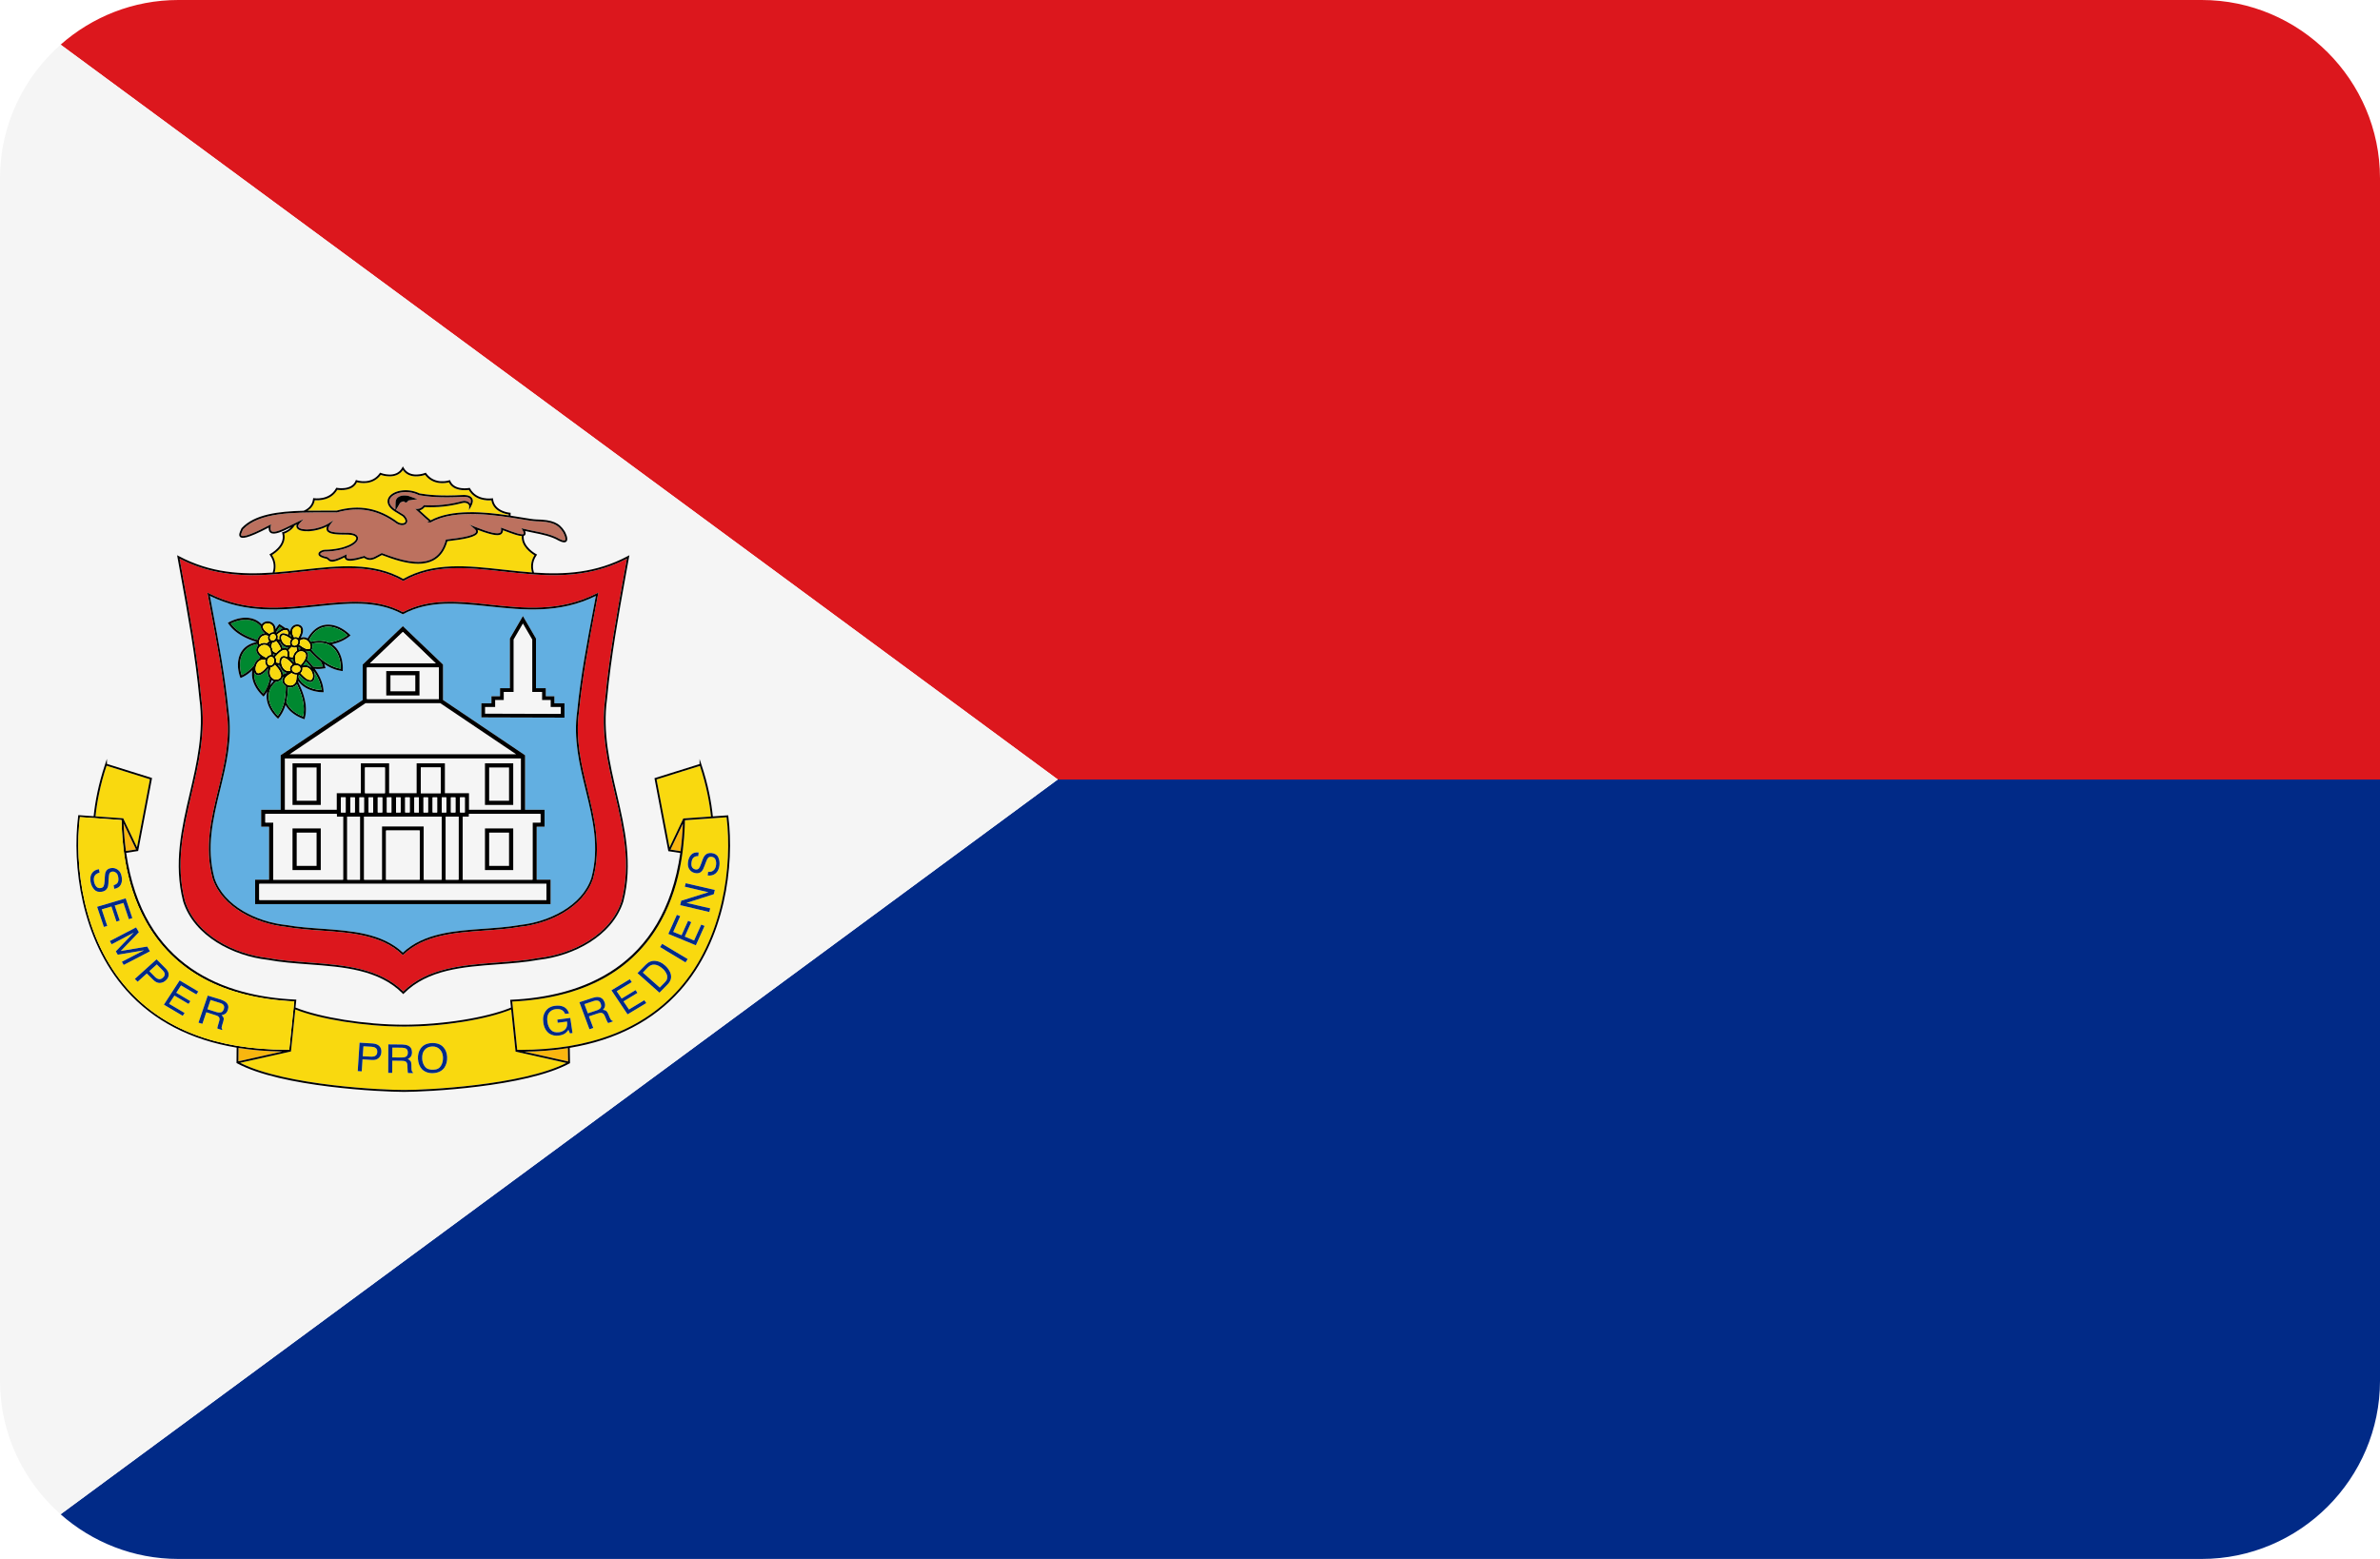 <svg version="1.1" id="Layer_1" xmlns="http://www.w3.org/2000/svg" x="0" y="0" viewBox="0 0 512 335.45" style="enable-background:new 0 0 512 335.45" xml:space="preserve"><style>.st0{fill:#012a87}.st1{fill:#dc171d}.st2{fill:#f5f5f5}.st3{fill:#f9d90f}.st5{fill:#62afe1}.st7{fill:#008830}.st8{fill:#f9b60f}</style><path class="st0" d="M13.038 325.84c6.766 5.97 15.63 9.61 25.307 9.61h435.31c21.09 0 38.345-17.255 38.345-38.345V167.725H227.556L13.038 325.84z"/><path class="st1" d="M473.655 0H38.345c-9.677 0-18.541 3.64-25.307 9.61l214.517 158.115H512v-129.38C512 17.255 494.745 0 473.655 0z"/><path class="st2" d="M13.038 9.61C5.059 16.65 0 26.933 0 38.345v258.76c0 11.412 5.059 21.695 13.038 28.735l214.517-158.115L13.038 9.61zM38.466 119.67c6.839 3.648 13.588 3.997 20.19 3.538.275-.791.499-2.212-.573-3.735l-.131-.187.203-.105c.034-.018 3.337-1.774 2.562-4.429l-.059-.2.202-.051c.069-.017 1.018-.267 1.783-1.062-1.909.951-3.672 1.783-4.456 1.2-.289-.214-.416-.578-.385-1.108-4.719 2.473-5.77 2.38-6.154 2.016-.383-.362-.076-1.029.148-1.516.056-.12.105-.227.133-.309l.043-.071c2.763-2.966 7.849-3.612 13.344-3.746.888-.373 1.861-1.099 2.028-2.519l.024-.207.206.033c.035.005 3.289.495 4.7-2.128l.07-.13.145.028c.031.007 3.169.594 4.004-1.527l.07-.177.181.061c.127.043 3.144 1.032 4.931-1.498l.091-.128.146.058c.132.051 3.273 1.252 4.585-1.1l.174-.312.175.311c1.333 2.368 4.571 1.115 4.604 1.101l.145-.058.091.127c1.814 2.547 4.901 1.533 4.932 1.522l.178-.061.071.174c.866 2.113 4.017 1.539 4.048 1.534l.144-.027.069.128c1.416 2.625 4.678 2.134 4.709 2.129l.205-.033.025.206c.33 2.662 3.551 2.913 3.584 2.915l.199.014-.013.2c-.01.147-.007.284-.005.422.855.13 1.654.261 2.36.378 1.434.237 2.566.424 3.172.436 3.44.069 4.919.681 6.086 2.516.102.173.943 1.651.401 2.226-.288.303-.829.246-1.659-.176-1.581-.929-3.519-1.315-5.394-1.689-.607-.121-1.232-.246-1.843-.388.13.31.192.642-.005.875-.07.083-.172.134-.289.17-.239 2.37 2.65 3.905 2.682 3.921l.201.104-.129.187c-1.026 1.486-.814 2.886-.539 3.69 6.59.455 13.327.102 20.154-3.541l.364-.194-.073.406c-.225 1.255-.453 2.514-.682 3.776-1.573 8.678-3.199 17.652-4.048 26.734-.984 7.161.581 13.877 2.094 20.373 1.725 7.403 3.508 15.059 1.409 23.227-2.406 7.525-10.854 11.719-18.161 12.541-2.854.53-5.943.76-8.931.982-7.378.549-15.008 1.116-20.114 6.259l-.142.144-.142-.144c-5.105-5.142-12.735-5.71-20.114-6.259-2.988-.223-6.077-.452-8.945-.985-7.292-.819-15.741-5.013-18.144-12.527-2.103-8.179-.319-15.834 1.405-23.237 1.513-6.495 3.078-13.211 2.095-20.364-.85-9.091-2.476-18.064-4.049-26.743-.229-1.263-.457-2.521-.682-3.776l-.073-.406.364.194zm107.866 93.452c-5.839 6.556-13.805 10.688-23.764 12.351l.055 3.298-.107.058c-9.454 5.123-30.998 6.114-35.42 6.114h-.385c-4.46 0-26.208-.996-35.727-6.15l-.106-.057.03-3.304c-9.948-1.665-17.906-5.796-23.741-12.347-9.752-10.949-11.671-27.044-10.35-37.501l.024-.188.189.013 3.115.221c.322-3.114 1.029-6.914 2.468-11.185l.39-1.158v1.083l9.707 3.036-2.986 15.71-2.574.393c3.525 24.682 21.347 30.904 36.387 31.576l.212.01-.177 1.703c5.201 2.111 14.984 3.694 23.31 3.694 8.346.007 17.853-1.53 23.042-3.689l-.174-1.672.212-.01c15.04-.672 32.862-6.894 36.387-31.576l-2.574-.393-2.986-15.71 9.706-3.036v-1.083l.39 1.158c1.439 4.271 2.146 8.071 2.468 11.184l3.304-.234.024.188c1.321 10.457-.598 26.552-10.35 37.501z"/><path class="st3" d="M65.165 122.578c7.743-.859 15.06-1.669 21.585 1.987 6.525-3.656 13.84-2.845 21.585-1.987 2.027.225 4.071.449 6.129.601-.261-.875-.41-2.252.506-3.704-.674-.407-2.879-1.917-2.712-4.123-.738-.021-1.941-.451-3.59-1.074l-.465-.175c-.008.316-.086.626-.365.831-.458.338-1.437.479-5.095-.925.092.194.11.382.056.564-.294.98-2.723 1.454-6.554 1.892-.562 2.005-1.598 3.405-3.08 4.161-.957.488-2.045.689-3.208.689-2.454 0-5.236-.895-7.803-1.877-.215.105-.429.226-.642.348-.934.529-1.988 1.128-3.188.265-2.283.687-3.471.789-3.961.339-.129-.118-.204-.269-.226-.449-2.543 1.247-3.077 1.02-3.585.531-.152-.146-.272-.262-.552-.276-.427-.104-1.605-.402-1.5-1.065.084-.528.991-.858 1.354-.831 4.504-.093 6.781-1.634 6.786-2.471.002-.453-.681-.755-1.782-.789l-.253-.001c-1.984-.009-3.859-.018-4.282-.874-.124-.251-.115-.544.028-.886-2.485 1.255-5.669 1.36-6.42.434-.13-.161-.269-.45-.102-.863-.136.066-.275.136-.412.205-.699 1.119-1.818 1.617-2.267 1.774.574 2.463-1.894 4.158-2.617 4.595.954 1.48.804 2.881.544 3.751 2.044-.152 4.075-.374 6.088-.598zm.995-12.692c1.302-.02 2.621-.018 3.932-.014.775.003 1.548.004 2.317.001 4.894-1.36 9.083-.572 13.186 2.479.675.371 1.338.304 1.551.021.203-.271.017-.738-.497-1.254l-1.271-.783c-2.447-1.363-2.09-2.698-1.823-3.208.797-1.525 3.958-2.287 6.7-.957 1.787.304 4.462.615 9.306.345.35-.024 1.533-.048 1.985.677.286.458.204 1.083-.244 1.858l-.416.72.043-.83c.009-.178-.101-.379-.288-.524-.187-.145-.609-.357-1.33-.136-2.568.679-5.242.96-7.95.836-.318.377-.675.615-1.082.719.872.801 2.025 1.846 2.377 2.123 4.506-2.472 11.662-1.815 16.786-1.054-.001-.07-.016-.128-.014-.2-.734-.104-3.301-.637-3.728-3.047-.761.067-3.491.12-4.855-2.232-.655.089-3.329.322-4.276-1.634-.71.182-3.393.682-5.121-1.597-.663.219-3.385.962-4.778-1.049-1.378 2.003-4.098 1.266-4.76 1.049-1.708 2.269-4.404 1.76-5.119 1.575-.921 1.963-3.585 1.722-4.237 1.629-1.359 2.352-4.082 2.295-4.844 2.231-.19 1.106-.839 1.803-1.552 2.257z"/><path d="m64.338 112.164.982-.454-.754.775c-.404.415-.513.743-.324.977.637.787 4.122.641 6.564-.898l.931-.586-.666.877c-.382.504-.514.885-.391 1.134.313.634 2.232.643 3.925.651l.259.001c1.969.061 2.177.853 2.175 1.191-.006 1.314-2.899 2.78-7.195 2.869-.267-.029-.913.268-.949.494-.018.112.207.367 1.164.609.39.015.601.218.77.381.328.316.667.642 3.437-.753l.372-.187-.086.407c-.065.31.045.411.082.444.359.33 1.595.176 3.671-.456l.099-.03.082.063c1.025.791 1.86.316 2.829-.234.248-.141.495-.281.746-.398l.077-.036.08.031c3.72 1.429 7.909 2.694 10.765 1.236 1.409-.719 2.389-2.078 2.912-4.04l.035-.132.136-.015c1.816-.206 6.07-.687 6.351-1.625.062-.205-.092-.464-.457-.768l-.97-.809 1.172.47c3.073 1.231 4.905 1.656 5.441 1.261.172-.126.226-.347.192-.786l-.023-.312 1.04.389c1.492.563 3.534 1.332 3.839.976.067-.079.039-.334-.238-.812l-.238-.41.459.116c.734.184 1.504.337 2.248.486 1.907.38 3.879.773 5.508 1.731.885.45 1.124.307 1.175.252.21-.224-.063-1.082-.451-1.743-1.09-1.713-2.435-2.258-5.753-2.324-.635-.013-1.78-.202-3.229-.442-4.947-.817-14.155-2.339-19.403.644l-.014-.025v.052h-.841l.421-.239c-.362-.288-1.079-.923-2.594-2.323l-.361-.334.492-.013c.506-.013.915-.238 1.285-.708l.064-.081.103.005c2.705.133 5.368-.141 7.921-.817.886-.274 1.437.011 1.686.206.117.091.213.197.286.311.141-.351.208-.728.034-1.006-.266-.426-1.012-.534-1.621-.489-4.916.273-7.619-.046-9.427-.355l-.054-.018c-2.674-1.312-5.557-.45-6.195.771-.393.75.022 1.59 1.14 2.351l.043-1.619c.012-.442.223-.826.596-1.081.687-.472 1.741-.418 2.268-.23l1.89.675-2.024.297c-.059.236-.261.414-.513.414-.187 0-.343-.102-.44-.247-.388.09-.714.215-.845.438l-.843 1.434c.128.082.256.165.4.245l1.334.828c.981.974.712 1.579.551 1.794-.371.495-1.269.526-2.087.075-4.026-2.993-8.113-3.758-12.888-2.422l-.053.007c-.779.003-1.562.001-2.346-.001-7.059-.015-14.353-.036-17.8 3.623-.032.085-.08.19-.133.305-.144.312-.411.893-.237 1.058.19.181 1.161.324 6.029-2.256l.359-.19-.068.401c-.098.573-.036.945.183 1.107.634.468 2.611-.521 4.356-1.394.528-.264 1.056-.527 1.559-.76z" style="fill:#bc715f"/><path class="st1" d="M43.303 150.355c.992 7.217-.582 13.97-2.103 20.5-1.792 7.695-3.486 14.964-1.411 23.036 2.345 7.333 10.64 11.435 17.818 12.242 2.86.531 5.938.76 8.916.981 7.384.55 15.018 1.118 20.226 6.235 5.208-5.117 12.842-5.686 20.227-6.235 2.977-.222 6.055-.45 8.901-.979 7.193-.811 15.488-4.912 17.836-12.256 2.072-8.062.378-15.33-1.414-23.025-1.521-6.53-3.095-13.283-2.102-20.509.85-9.091 2.478-18.073 4.052-26.76.204-1.127.408-2.251.609-3.373-9.087 4.699-17.971 3.714-26.567 2.762-7.717-.855-15.006-1.663-21.443 1.992l-.099.056-.099-.056c-6.437-3.656-13.726-2.849-21.442-1.992-8.596.952-17.48 1.937-26.567-2.762.202 1.121.405 2.246.609 3.373 1.574 8.687 3.202 17.669 4.053 26.769zm1.672-22.661c7.858 4.005 15.58 3.188 23.048 2.397 6.688-.708 13.007-1.377 18.645 1.636 5.639-3.014 11.958-2.345 18.645-1.636 7.468.791 15.19 1.609 23.048-2.396l.363-.185-.075.4c-.195 1.04-.393 2.084-.592 3.131-1.357 7.154-2.76 14.552-3.493 22.038-.848 5.902.502 11.439 1.808 16.794 1.491 6.114 3.032 12.436 1.216 19.185-2.083 6.226-9.391 9.692-15.71 10.371-2.465.438-5.135.628-7.717.812-6.368.453-12.953.921-17.355 5.157l-.139.134-.139-.134c-4.402-4.236-10.987-4.705-17.355-5.157-2.582-.184-5.252-.373-7.731-.813-6.306-.677-13.613-4.144-15.692-10.357-1.819-6.761-.278-13.082 1.213-19.196 1.306-5.355 2.656-10.892 1.809-16.786-.734-7.5-2.139-14.904-3.497-22.064-.197-1.041-.394-2.079-.588-3.114l-.075-.4.363.185z"/><path d="M38.857 123.658c1.573 8.678 3.199 17.652 4.049 26.743.982 7.152-.582 13.869-2.095 20.364-1.725 7.403-3.508 15.059-1.405 23.237 2.403 7.515 10.851 11.708 18.144 12.527 2.868.533 5.957.763 8.945.985 7.378.549 15.008 1.117 20.114 6.259l.142.144.142-.144c5.106-5.143 12.735-5.71 20.114-6.259 2.988-.223 6.078-.452 8.931-.982 7.307-.822 15.755-5.016 18.161-12.541 2.099-8.168.316-15.823-1.409-23.227-1.513-6.495-3.078-13.211-2.094-20.373.849-9.082 2.475-18.056 4.048-26.734.229-1.263.457-2.521.682-3.776l.073-.406-.364.194c-6.827 3.643-13.563 3.997-20.154 3.541-.275-.804-.486-2.204.539-3.69l.129-.187-.201-.104c-.032-.016-2.92-1.551-2.682-3.921.117-.036.219-.087.289-.17.197-.233.135-.565.005-.875.611.143 1.236.267 1.843.388 1.875.374 3.813.76 5.394 1.689.83.422 1.371.479 1.659.176.541-.575-.3-2.053-.401-2.226-1.167-1.835-2.646-2.447-6.086-2.516-.606-.012-1.738-.199-3.172-.436-.706-.117-1.505-.248-2.36-.378-.002-.137-.006-.274.005-.422l.013-.2-.199-.014c-.033-.002-3.254-.252-3.584-2.915l-.025-.206-.205.033c-.032.005-3.293.496-4.709-2.129l-.069-.128-.144.027c-.032.005-3.183.579-4.048-1.534l-.071-.174-.178.061c-.031.011-3.117 1.025-4.932-1.522l-.091-.127-.146.058c-.033.014-3.271 1.267-4.604-1.101l-.175-.311-.174.312c-1.312 2.353-4.453 1.151-4.585 1.1l-.146-.058-.091.128c-1.788 2.53-4.804 1.542-4.931 1.498l-.181-.061-.07.177c-.835 2.121-3.973 1.535-4.004 1.527l-.145-.028-.07.13c-1.411 2.623-4.665 2.133-4.7 2.128l-.206-.033-.024.207c-.167 1.42-1.141 2.147-2.028 2.519-5.494.134-10.58.78-13.344 3.746l-.043.071c-.028.083-.078.189-.133.309-.224.487-.531 1.154-.148 1.516.384.364 1.436.457 6.154-2.016-.031.53.096.895.385 1.108.785.583 2.548-.248 4.456-1.2-.765.795-1.713 1.044-1.783 1.062l-.202.051.059.2c.776 2.655-2.528 4.411-2.562 4.429l-.203.105.131.187c1.072 1.523.848 2.944.573 3.735-6.602.459-13.351.11-20.19-3.538l-.364-.194.073.406c.225 1.255.453 2.514.682 3.776zm26.352-.683c7.716-.856 15.005-1.664 21.442 1.992l.099.056.099-.056c6.437-3.655 13.726-2.848 21.443-1.992 8.597.952 17.48 1.937 26.567-2.762-.202 1.121-.405 2.246-.609 3.373-1.574 8.687-3.202 17.669-4.052 26.76-.993 7.226.581 13.979 2.102 20.509 1.792 7.695 3.486 14.964 1.414 23.025-2.348 7.344-10.643 11.445-17.836 12.256-2.846.528-5.924.757-8.901.979-7.385.55-15.018 1.118-20.227 6.235-5.208-5.117-12.842-5.686-20.226-6.235-2.977-.222-6.055-.45-8.916-.981-7.179-.808-15.474-4.909-17.818-12.242-2.075-8.072-.382-15.341 1.411-23.036 1.521-6.53 3.095-13.283 2.103-20.5-.851-9.1-2.479-18.082-4.053-26.769-.204-1.127-.408-2.251-.609-3.373 9.087 4.699 17.971 3.713 26.567 2.762zm-6.676-3.551c.723-.437 3.191-2.132 2.617-4.595.45-.157 1.569-.655 2.267-1.774.138-.068.276-.138.412-.205-.167.413-.028.703.102.863.75.926 3.935.821 6.42-.434-.144.342-.152.635-.028.886.422.856 2.297.865 4.282.874l.253.001c1.102.034 1.785.336 1.782.789-.004.836-2.281 2.377-6.786 2.471-.363-.028-1.27.302-1.354.831-.106.663 1.073.961 1.5 1.065.28.014.4.129.552.276.508.488 1.042.716 3.585-.531.022.181.097.331.226.449.491.45 1.678.348 3.961-.339 1.2.863 2.254.264 3.188-.265.213-.122.426-.243.642-.348 2.567.982 5.349 1.877 7.803 1.877 1.162 0 2.251-.201 3.208-.689 1.482-.756 2.518-2.156 3.08-4.161 3.832-.438 6.26-.912 6.554-1.892.055-.182.036-.371-.056-.564 3.658 1.403 4.637 1.263 5.095.925.278-.204.356-.514.365-.831l.465.175c1.649.622 2.851 1.053 3.59 1.074-.167 2.206 2.038 3.716 2.712 4.123-.916 1.452-.767 2.829-.506 3.704-2.058-.153-4.102-.377-6.129-.601-7.746-.858-15.061-1.669-21.585 1.987-6.525-3.656-13.842-2.846-21.585-1.987-2.014.223-4.044.445-6.088.598.261-.869.41-2.271-.544-3.751zm-.108-5.106c-.219-.162-.28-.535-.183-1.107l.068-.401-.359.19c-4.868 2.58-5.839 2.437-6.029 2.256-.174-.165.093-.746.237-1.058.053-.115.101-.219.133-.305 3.447-3.659 10.742-3.638 17.8-3.623.784.002 1.567.005 2.346.001l.053-.007c4.775-1.336 8.862-.571 12.888 2.422.819.451 1.717.419 2.087-.075.161-.215.43-.821-.551-1.794l-1.334-.828c-.144-.08-.272-.163-.4-.245l.843-1.434c.131-.223.457-.348.845-.438.097.145.253.247.44.247.252 0 .455-.179.513-.414l2.024-.297-1.89-.675c-.527-.189-1.581-.243-2.268.229-.373.255-.584.639-.596 1.081l-.043 1.619c-1.118-.762-1.533-1.601-1.14-2.351.638-1.221 3.521-2.083 6.195-.77l.054.018c1.808.309 4.512.628 9.427.355.609-.044 1.354.063 1.621.489.174.279.107.656-.034 1.006-.073-.114-.169-.22-.286-.311-.25-.194-.8-.479-1.686-.206-2.553.676-5.216.95-7.921.817l-.103-.005-.064.081c-.371.47-.779.695-1.285.708l-.492.013.361.334c1.515 1.4 2.231 2.035 2.594 2.323l-.421.239h.841v-.052l.014.025c5.249-2.983 14.456-1.46 19.403-.644 1.45.24 2.595.429 3.229.442 3.318.066 4.663.611 5.753 2.324.388.662.662 1.52.451 1.743-.051.055-.29.197-1.175-.252-1.628-.958-3.601-1.351-5.508-1.731-.744-.148-1.514-.302-2.248-.486l-.459-.116.238.41c.277.478.305.733.238.812-.305.355-2.347-.413-3.839-.976l-1.04-.389.023.312c.034.439-.02.659-.192.786-.537.396-2.368-.03-5.441-1.261l-1.172-.47.97.809c.365.304.519.563.457.768-.281.938-4.534 1.419-6.351 1.625l-.136.015-.035.132c-.523 1.962-1.502 3.321-2.912 4.04-2.856 1.458-7.045.193-10.765-1.236l-.08-.031-.077.036c-.251.117-.498.258-.746.398-.969.55-1.804 1.025-2.829.234l-.082-.063-.099.03c-2.077.632-3.312.785-3.671.456-.037-.033-.147-.135-.082-.444l.086-.407-.372.187c-2.77 1.395-3.109 1.069-3.437.753-.169-.163-.38-.366-.77-.381-.957-.242-1.182-.497-1.164-.609.036-.226.682-.523.949-.494 4.296-.089 7.189-1.555 7.195-2.869.002-.338-.206-1.13-2.175-1.191l-.259-.001c-1.693-.008-3.612-.017-3.925-.651-.123-.249.009-.63.391-1.134l.666-.877-.931.586c-2.442 1.539-5.927 1.685-6.564.898-.189-.234-.08-.562.324-.977l.754-.775-.982.454c-.503.233-1.031.497-1.559.76-1.745.873-3.722 1.862-4.356 1.394zm14.132-8.921c.652.093 3.316.334 4.237-1.629.715.185 3.411.694 5.119-1.575.662.217 3.381.954 4.76-1.049 1.394 2.011 4.116 1.268 4.778 1.049 1.728 2.279 4.411 1.779 5.121 1.597.947 1.956 3.621 1.723 4.276 1.634 1.364 2.352 4.094 2.299 4.855 2.232.427 2.41 2.994 2.943 3.728 3.047-.002.072.013.13.014.2-5.124-.761-12.279-1.418-16.786 1.054-.352-.277-1.505-1.322-2.377-2.123.406-.104.763-.342 1.082-.719 2.708.124 5.382-.157 7.95-.836.721-.221 1.143-.009 1.33.136.187.145.297.347.288.524l-.043.83.416-.72c.448-.775.53-1.4.244-1.858-.453-.725-1.635-.701-1.985-.677-4.844.27-7.519-.041-9.306-.345-2.742-1.33-5.902-.568-6.7.957-.267.51-.624 1.846 1.823 3.208l1.27.783c.514.516.7.983.497 1.254-.213.283-.875.351-1.551-.021-4.103-3.051-8.292-3.839-13.186-2.479-.769.003-1.542.002-2.317-.001-1.312-.003-2.63-.006-3.932.014.713-.454 1.362-1.151 1.552-2.257.763.064 3.485.12 4.844-2.231z"/><path class="st5" d="M49.17 153.041c.857 5.961-.502 11.537-1.817 16.928-1.547 6.344-3.008 12.336-1.219 18.986 2.02 6.033 9.174 9.411 15.366 10.076 2.472.438 5.131.627 7.703.811 6.374.453 12.961.921 17.465 5.136 4.504-4.215 11.092-4.683 17.466-5.136 2.572-.184 5.23-.372 7.688-.809 6.206-.667 13.36-4.045 15.383-10.09 1.786-6.639.325-12.631-1.222-18.974-1.315-5.393-2.675-10.968-1.816-16.938.733-7.495 2.138-14.902 3.497-22.065.173-.914.346-1.825.517-2.733-7.837 3.852-15.499 3.041-22.909 2.256-6.662-.705-12.956-1.372-18.508 1.642l-.096.052-.096-.052c-5.553-3.014-11.845-2.346-18.507-1.642-7.411.786-15.071 1.597-22.91-2.256.17.903.342 1.808.514 2.716 1.36 7.169 2.766 14.582 3.5 22.091zm54.38-1.709h2.169v-1.515h1.848v-1.731h2.116V137.391l2.809-4.831 2.81 4.831.001 10.694h2.116v1.731h1.848v1.515h2.169v3.085l-17.885-.051v-3.035zm-25.521-8.335 8.639-8.263 8.64 8.263v7.625l17.654 11.891v11.734h4.193v3.638h-1.7v11.404h2.998v5.253H54.884v-5.253h2.998v-11.404h-1.7v-3.638h4.193v-11.734l17.654-11.891v-7.625zm-28.813-9.115c2.126-1.128 4.357-1.283 5.969-.415.415.223.782.515 1.108.863.126-.191.316-.355.557-.473.769-.374 1.719-.107 2.166.601.169.268.237.505.258.921.185-.314.402-.635.669-.963l.125-.155.169.106c.408.256.781.508 1.145.76.202-.009.389.014.523.088.226.124.375.352.454.629.02.015.042.031.062.047.018-.43.21-.857.534-1.156.377-.348.955-.466 1.439-.293.646.231.919.867.73 1.702-.079.348-.209.68-.439 1.105.472-.217 1.011-.171 1.483.105.893-1.575 2.076-2.563 3.481-2.862 1.791-.379 3.88.383 5.593 2.041l.179.173-.19.16c-.994.838-2.272 1.423-3.812 1.763.056.037.119.072.17.11 1.449 1.063 2.25 3.087 2.142 5.414l-.011.244-.242-.031c-1.25-.159-2.499-.672-3.739-1.509.086.226.174.452.235.681l.063.238-.243.042c-.518.088-1.025.132-1.515.132-.198 0-.38-.033-.571-.047 1.178 1.635 1.823 3.245 1.9 4.812l.012.245-.245-.008c-2.314-.08-4.241-.986-5.23-2.426-.006.03-.011.066-.018.094.039.113.075.226.107.339 1.455 2.896 1.913 5.441 1.336 7.574l-.063.234-.229-.08c-1.78-.626-3.144-1.701-3.86-2.982-.33 1.081-.813 2.009-1.451 2.778l-.154.185-.174-.166c-1.717-1.628-2.55-3.651-2.226-5.411.02-.106.052-.22.082-.333-.197.338-.409.66-.651.953l-.153.186-.175-.165c-1.724-1.623-2.563-3.643-2.246-5.404.008-.042.023-.089.032-.132-.735.706-1.521 1.254-2.363 1.615l-.222.095-.079-.229c-.764-2.206-.57-4.369.52-5.788.53-.689 1.474-1.436 3.077-1.754-2.888-.876-4.946-2.19-6.105-3.934l-.137-.207.219-.116z"/><path class="st5" d="M58.605 146.469c-.062-.035-.115-.081-.173-.123-.095.397-.209.775-.342 1.134.201-.301.456-.606.775-.908-.088-.031-.178-.057-.26-.103z"/><path d="M45.276 131.024c1.358 7.16 2.763 14.564 3.497 22.064.847 5.894-.503 11.431-1.809 16.786-1.491 6.114-3.032 12.436-1.213 19.196 2.08 6.214 9.387 9.681 15.692 10.357 2.479.44 5.149.63 7.731.813 6.368.452 12.953.921 17.355 5.157l.139.134.139-.134c4.403-4.236 10.988-4.704 17.355-5.157 2.582-.184 5.251-.373 7.717-.812 6.319-.679 13.627-4.146 15.71-10.371 1.816-6.749.274-13.07-1.216-19.185-1.306-5.355-2.656-10.892-1.808-16.794.732-7.486 2.136-14.884 3.493-22.038.199-1.047.396-2.091.592-3.131l.075-.4-.363.185c-7.858 4.006-15.58 3.188-23.048 2.396-6.688-.709-13.007-1.377-18.645 1.636-5.638-3.014-11.957-2.344-18.645-1.636-7.468.791-15.19 1.608-23.048-2.397l-.363-.185.075.4c.194 1.035.391 2.073.588 3.114zm22.79-.534c6.662-.705 12.954-1.372 18.507 1.642l.096.052.096-.052c5.552-3.013 11.846-2.346 18.508-1.642 7.41.785 15.072 1.595 22.909-2.256-.171.909-.344 1.82-.517 2.733-1.358 7.163-2.764 14.57-3.497 22.065-.858 5.97.501 11.545 1.816 16.938 1.547 6.343 3.008 12.335 1.222 18.974-2.023 6.045-9.177 9.423-15.383 10.09-2.458.437-5.117.625-7.688.809-6.374.453-12.961.921-17.466 5.136-4.504-4.215-11.092-4.683-17.465-5.136-2.572-.184-5.231-.372-7.703-.811-6.192-.665-13.346-4.043-15.366-10.076-1.789-6.65-.328-12.643 1.219-18.986 1.315-5.392 2.674-10.967 1.817-16.928-.734-7.51-2.141-14.922-3.5-22.091-.172-.908-.344-1.813-.514-2.716 7.838 3.853 15.499 3.042 22.91 2.256z"/><path class="st2" d="m111.038 162.301-16.318-10.99H78.617l-16.317 10.99zm1.024.9H61.276v11.044H72.445v-3.572h5.183v-6.43h6.079v6.43h5.922v-6.43h6.079v6.43h5.183v3.572h11.169v-11.044zM69.006 173.204h-6.079v-8.96h6.079v8.96zm35.324 0v-8.96h6.079v8.96h-6.079z"/><path d="M60.375 174.246h-4.193v3.638h1.7v11.404h-2.998v5.253h63.568v-5.253h-2.998v-11.404h1.7v-3.638h-4.193v-11.734l-17.654-11.891v-7.625l-8.64-8.263-8.639 8.263v7.625l-17.654 11.891v11.734zm18.554-30.607h15.478v6.771H78.93v-6.771zm14.806-.9H79.601l7.067-6.76 7.067 6.76zm.985 8.572 16.318 10.99H62.3l16.317-10.99h16.104zm21.534 25.672h-1.7v12.305H99.541v-13.565h1.352v-.576h15.362v1.837zm1.298 16.657H55.785v-3.452h61.768v3.452zM57.083 176.983v-1.837h15.362v.576h1.354v13.565H58.783v-12.305H57.083zm16.263-5.409h1.018v3.248H73.346v-3.248zm9.461-.9H78.529v-5.529h4.278v5.529zm12.001 0h-4.278v-5.529h4.278v5.529zm5.183 4.148h-1.018v-3.248h1.018v3.248zm-16.932 3.881h7.218v10.585h-7.218v-10.585zm-.9-.9v11.485h-3.819v-13.565h16.658v13.565h-3.819v-11.485h-9.019zm11.88-2.98h-.968v-3.248h.968v3.248zm-2.935-3.248h.967v3.248H91.104v-3.248zm-9.838 3.248v-3.248h.968v3.248h-.968zm-1.967-3.248h.967v3.248h-.967v-3.248zm-1.859 4.148v13.565h-2.74v-13.565h2.74zm18.459 0h2.742v13.565h-2.742v-13.565zm2.076-.9h-.967v-3.248h.967v3.248zm-1.967 0h-.968v-3.248h.968v3.248zm-5.903 0h-.968v-3.248h.968v3.248zm-1.968 0h-.968v-3.248h.968v3.248zm-1.968 0h-.967v-3.248h.967v3.248zm-1.967 0h-.968v-3.248h.968v3.248zm-5.903 0h-.968v-3.248h.968v3.248zm-1.968 0h-.967v-3.248h.967v3.248zm24.562-.576v-3.572h-5.183v-6.43h-6.079v6.43h-5.922v-6.43h-6.079v6.43h-5.183v3.572H61.276v-11.044h50.786v11.044H100.892zm-22.412-31.057h-0.0 0z"/><path class="st2" d="M73.799 189.288v-13.565H72.445v-.576H57.083v1.837h1.7v12.305h15.016zm-4.792-2.069h-6.079v-8.96h6.079v8.96zm25.991 2.069v-13.565H78.34v13.565h3.819v-11.485h9.019v11.485zm5.895-14.142v.576h-1.352v13.565h15.014v-12.305h1.7v-1.837h-15.362zm9.517 12.072h-6.079v-8.96h6.079v8.96zm-16.002-43.58H78.93v6.771h15.478v-6.771zm-4.164 6.011h-7.15v-5.25h7.15v5.25zm3.492-6.911-7.067-6.76-7.067 6.76zm-29.908 22.406h4.278v7.159h-4.278z"/><path d="M62.927 164.244v8.96h6.079v-8.96h-6.079zm.9 8.06v-7.159h4.278v7.159h-4.278z"/><path class="st2" d="M78.529 165.145h4.278v5.529h-4.278zm26.702 0h4.278v7.159h-4.278z"/><path d="M110.409 164.244h-6.079v8.96h6.079v-8.96zm-5.179 8.06v-7.159h4.278v7.159h-4.278z"/><path class="st2" d="M90.53 165.145h4.278v5.529h-4.278zm-26.703 14.015h4.278v7.159h-4.278z"/><path d="M62.927 187.219h6.079v-8.96h-6.079v8.96zm.9-8.06h4.278v7.159h-4.278v-7.159z"/><path class="st2" d="M105.23 179.159h4.278v7.159h-4.278z"/><path d="M104.33 187.219h6.079v-8.96h-6.079v8.96zm.9-8.06h4.278v7.159h-4.278v-7.159z"/><path class="st2" d="M83.06 178.703h7.218v10.585h-7.218zm-8.36-2.98h2.74v13.565h-2.74zm21.199 0h2.742v13.565h-2.742zm3.076-4.148h1.018v3.248h-1.018zm-13.773 0h.967v3.248h-.967zm-5.903 0h.967v3.248h-.967zm17.709 0h.967v3.248h-.967zm-9.838 0h.968v3.248h-.968zm-11.805 0h.967v3.248h-.967zm15.741 0h.967v3.248H91.104zm-9.838 0h.968v3.248h-.968zm1.968 0h.968v3.248h-.968zm-5.903 0h.968v3.248h-.968zm11.806 0h.968v3.248h-.968zm5.903 0h.968v3.248h-.968zm-1.968 0h.968v3.248h-.968zm-19.726 0h1.018v3.248H73.346z"/><path style="fill:none;stroke:#f5f5f5;stroke-width:0;stroke-linecap:round;stroke-linejoin:round" d="M78.48 143.189h0"/><path class="st2" d="M55.785 190.188h61.768v3.452H55.785zm28.209-44.889h5.349v3.45h-5.349z"/><path d="M83.093 149.65h7.15v-5.25h-7.15v5.25zm.9-4.35h5.349v3.45h-5.349v-3.45z"/><path class="st7" d="M62.701 137.035c-0-0-0-.001-.001-.001-.097-.208-.16-.367-.204-.515-.029-.024-.06-.048-.09-.072-.013.112-.033.224-.067.334.126.083.249.168.362.254zm-3.148-1.009c.381-.308.666-.5.982-.666.078-.04.158-.067.238-.098-.202-.135-.39-.27-.605-.406-.354.457-.615.894-.795 1.313l.179-.144zm9.919 7.39c-.114-.369-.277-.733-.462-1.094-.788-.617-1.571-1.358-2.349-2.246-.246.078-.576.061-.915-.045.542.414.666 1.111.304 1.92.485.498.924.995 1.311 1.49.662.083 1.371.082 2.111-.024zm-4.46-3.685c.028.004.056.006.084.011-.027-.015-.054-.026-.082-.043a5.397 5.397 0 0 0-.002.031zm-7.349 5.496v-0c-.095-.41-.087-.687.035-1.286a12.686 12.686 0 0 0 .034-.166c0-0-0-0-0-0a4.528 4.528 0 0 0-.056.069c-.802.987-1.59 1.506-2.178 1.457-.275-.021-.512-.163-.684-.408-.049-.07-.083-.155-.119-.237-.168 1.492.543 3.172 1.959 4.581.666-.874 1.127-1.962 1.401-3.238-.187-.227-.327-.49-.392-.771zm4.826-3.377c.213.189.431.407.653.666.014.016.029.033.043.05-.01-.045-.021-.093-.032-.142-.054-.233-.084-.41-.101-.572-.079.012-.155.034-.236.034-.108 0-.218-.013-.327-.036zm-4.403-3.459c-.056.051-.109.085-.164.131l.015.16c.017.013.034.024.051.037.023-.088.05-.18.085-.288a4.355 4.355 0 0 1 .013-.041zm2.602.688c.06.15.085.287.11.425.31-.103.605-.129.819-.04.06.025.103.079.157.116.068-.09.136-.179.22-.268-.019-0-.038-.001-.059-.002-.666-.024-1.239-.41-1.61-1.088-.022-.04-.034-.081-.054-.122-.06-.012-.12-.009-.179-.028.286.379.465.683.596 1.007zm3.575.13a.586.586 0 0 1-.029.036c.003.061.015.188.052.438.006.041.008.07.013.108.086-.028.172-.043.261-.057.009-.114.017-.216.025-.31-.04-.027-.071-.043-.114-.073l-.208-.143zm-3.382 5.909.822-.331c-.727-.184-1.267-.741-1.518-1.574-.009-.031-.011-.06-.019-.091-.124-.005-.249.002-.373-.031a.464.464 0 0 0-.025-.006c.428.469.689.835.888 1.238.138.28.199.543.225.795zm-2.153-4.454c.019.185.035.286.045.336.03.021.059.044.086.068l.213-.235c-.12-.041-.234-.102-.345-.17zm-3.012 1.083c.095-.149.186-.308.279-.465-.49-.38-.797-.81-.864-1.259-.056-.381.085-.776.374-1.095-.019-.029-.048-.047-.065-.079-.045-.085-.077-.18-.102-.278-1.226.238-2.185.772-2.818 1.595-.959 1.249-1.152 3.153-.529 5.132.959-.455 1.844-1.172 2.658-2.118.189-.662.561-1.153 1.066-1.433zm-.348-4.038c.023-.083.042-.166.076-.249.282-.694.815-1.119 1.501-1.195.004-0.0.008-.001.012-.001-.003-.008-.006-.016-.009-.024-.508-.416-.799-.866-.826-1.299-.002-.036.01-.07.012-.106-.333-.402-.717-.734-1.161-.973-1.423-.767-3.397-.651-5.319.3 1.124 1.554 3.049 2.738 5.715 3.546z"/><path d="M55.24 138.139c-1.602.317-2.547 1.064-3.077 1.754-1.089 1.418-1.284 3.582-.52 5.788l.079.229.222-.095c.842-.361 1.627-.909 2.363-1.615-.009.043-.024.09-.032.132-.317 1.761.522 3.781 2.246 5.404l.175.165.153-.186c.241-.293.454-.615.651-.953-.031.113-.063.227-.082.333-.324 1.76.509 3.783 2.226 5.411l.174.166.154-.185c.638-.769 1.121-1.697 1.451-2.778.715 1.281 2.079 2.357 3.86 2.982l.229.08.063-.234c.577-2.134.119-4.679-1.336-7.574-.033-.113-.069-.226-.107-.339.007-.028.011-.064.018-.094.989 1.44 2.916 2.346 5.23 2.426l.245.008-.012-.245c-.077-1.567-.722-3.177-1.9-4.812.191.014.374.047.571.047.49 0 .997-.043 1.515-.132l.243-.042-.063-.238c-.061-.229-.149-.455-.235-.681 1.24.837 2.489 1.35 3.739 1.509l.242.031.011-.244c.107-2.327-.693-4.351-2.142-5.414-.051-.038-.115-.073-.17-.11 1.54-.341 2.818-.925 3.812-1.763l.19-.16-.179-.173c-1.713-1.658-3.802-2.42-5.593-2.041-1.405.299-2.588 1.287-3.481 2.862-.472-.276-1.011-.322-1.483-.105.23-.425.36-.757.439-1.105.189-.835-.084-1.471-.73-1.702-.484-.173-1.062-.055-1.439.293-.324.298-.517.726-.534 1.156-.02-.015-.042-.031-.062-.047-.079-.278-.228-.506-.454-.629-.135-.074-.321-.097-.523-.088-.364-.252-.737-.505-1.145-.76l-.169-.106-.125.155c-.266.329-.484.649-.669.963-.021-.417-.089-.653-.258-.921-.447-.709-1.397-.975-2.166-.601-.241.117-.431.282-.557.473-.326-.348-.694-.64-1.108-.863-1.612-.868-3.843-.714-5.969.415l-.219.116.137.207c1.16 1.745 3.218 3.058 6.105 3.934zm-.268-4.276c.444.239.829.571 1.161.973-.002.036-.014.07-.012.106.027.433.317.883.826 1.299.003.008.006.016.009.024-.004 0-.008.001-.012.001-.686.076-1.219.5-1.501 1.195-.034.082-.053.166-.076.249-2.666-.808-4.591-1.991-5.715-3.546 1.921-.952 3.896-1.067 5.319-.3zm1.599 1.051c-.016-.251.167-.501.476-.652.564-.274 1.262-.082 1.588.437.149.235.198.415.198 1.009-0.0.122.001.218.004.304-.334-.022-.666.108-.903.372-.052-.041-.128-.094-.265-.179-.664-.414-1.074-.896-1.099-1.291zm6.293 1.049c-.003-.33.145-.665.396-.896.254-.234.657-.317.983-.2.571.204.523.826.443 1.178-.081.358-.229.704-.51 1.195l-.015.025c-.061-.045-.115-.098-.186-.128-.236-.099-.494-.085-.736-.006-.032-.07-.073-.16-.133-.288-.193-.415-.241-.588-.244-.88zm6.88-1.03c1.577-.338 3.434.316 5.001 1.75-1.021.795-2.345 1.326-3.942 1.609-.892-.401-2.157-.612-3.891-.195-.09-.145-.192-.284-.312-.407-.023-.024-.051-.036-.075-.058.832-1.495 1.928-2.424 3.219-2.698zm3.547 8.952c-2.094-.346-4.197-1.717-6.272-4.081.112-.146.196-.318.214-.537.02-.241-.028-.501-.121-.755 1.699-.388 3.141-.194 4.211.592 1.276.936 2.003 2.711 1.967 4.782zm-8.894 2.221c-.061-.1-.108-.208-.159-.313.019-.31.038-.456.049-.522.027-.02.054-.042.077-.063l.223.233c.396.414.694.679 1.025.914.518.367 1.13.514 1.488.35.271-.122.468-.367.57-.709.151-.508.052-1.147-.231-1.693 1.003 1.428 1.584 2.829 1.705 4.189-2.151-.133-3.914-1.015-4.747-2.385zm-2.808 4.928c.224-.952.346-2.005.353-3.167.168.05.34.075.51.075.545 0 1.072-.253 1.405-.728.002-.003.003-.006.005-.008 1.332 2.666 1.787 5.006 1.337 6.972-1.77-.677-3.072-1.82-3.61-3.145zm-3.73-1.859c.172-.935.703-1.778 1.559-2.5.31-.001.62-.085.879-.252.258-.166.411-.399.506-.66.064-.034.133-.066.199-.099-.134.21-.23.426-.257.646-.059.49.208.997.698 1.323.015.01.031.012.046.022.013 2.707-.553 4.842-1.712 6.351-1.487-1.49-2.202-3.282-1.917-4.832zm-3.166-4.52c.036.082.07.167.119.237.172.245.409.387.684.408.588.049 1.376-.47 2.178-1.457a4.527 4.527 0 0 1 .056-.069c0 0.0 0.0 0.0 0.0 0a12.688 12.688 0 0 1-.034.166c-.122.599-.13.875-.035 1.286v.001c.065.281.205.544.392.771-.275 1.276-.736 2.365-1.401 3.238-1.416-1.409-2.127-3.088-1.959-4.581zm-2.703.644c-.623-1.979-.43-3.883.529-5.132.633-.823 1.592-1.357 2.818-1.595.024.098.056.193.102.278.017.032.046.05.065.079-.288.319-.43.714-.374 1.095.067.449.374.879.864 1.259-.093.156-.184.316-.279.465-.505.28-.877.771-1.066 1.433-.814.946-1.699 1.664-2.658 2.118zm10.505-8.781c.044.148.107.307.204.515 0.0.001 0.0.001.001.001-.113-.086-.236-.171-.362-.254.034-.111.054-.222.067-.334.03.024.061.048.09.072zm.993 10.439c-.402.572-1.19.705-1.796.301-.347-.231-.539-.573-.5-.893.059-.482.539-.993 1.317-1.402.117-.061.192-.105.252-.141.246.22.583.357.955.357.013 0 .025-0.0.038-0.0.035-.001.066-.017.1-.02-.028.125-.047.306-.066.608-.044.716-.114.925-.3 1.191zm-5.388-1.832c-.078-.339-.07-.564.038-1.095.042-.208.065-.327.081-.418.35-.03.681-.232.908-.553l.2.213c.461.493.729.855.922 1.249.195.396.429 1.12-.197 1.522-.354.228-.858.241-1.228.032-.363-.205-.634-.56-.725-.952zm-2.241-7.495c.217-.534.62-.86 1.134-.917.192-.021.256-.016.489.047.081.022.148.038.207.049-.098.285-.101.593.013.857.048.11.118.203.196.288a5.535 5.535 0 0 0-.11.097c-.143.13-.282.24-.42.341-.499-.146-1.059-.073-1.533.248-0-0-.001-.001-.001-.001-.135-.255-.126-.642.024-1.009zm2.26-.716c.118-.291.383-.474.647-.474.068 0 .137.012.202.038.138.054.249.164.311.309.075.174.074.384-.003.575-.148.366-.53.563-.849.436-.138-.054-.249-.164-.311-.308-.075-.175-.074-.384.003-.575zm2.433.024c.046-.117.122-.192.223-.225.346-.111.979.16 1.702.718.073.056.121.082.176.117-.06.075-.127.144-.171.234-.147.303-.168.645-.059.938.006.016.019.026.026.041-.016.006-.028.009-.045.016-.209.08-.269.09-.453.084-.502-.018-.94-.322-1.232-.855-.208-.38-.274-.8-.166-1.068zm3.539.921c.067.178.051.391-.042.584-.18.372-.589.563-.914.426-.171-.072-.252-.207-.29-.307-.067-.178-.051-.391.042-.583l0-.001c.141-.29.421-.47.692-.47.076 0 .151.014.222.044.171.072.252.207.29.307zm1.54 3.932c-.179.389-.431.748-.868 1.24l-.059.066c-.253-.236-.607-.387-1.015-.387h-0c-.004 0-.007.001-.011.001-.018-.088-.044-.201-.087-.389-.119-.513-.132-.732-.064-1.065.078-.383.333-.736.681-.944.354-.212.845-.211 1.195.002.618.375.409 1.086.229 1.476zm1.326 2.551c.3.468.413 1.081.281 1.524-.044.148-.136.343-.323.427-.18.078-.629-.013-1.043-.307-.311-.22-.58-.461-.96-.858l-.275-.287c.019-.016.044-.022.062-.039.258-.241.396-.557.387-.892-.002-.073-.035-.134-.05-.203.105-.024.217-.051.311-.079.6-.175 1.216.1 1.609.714zm-11.886-1.014c.193-.704.622-1.179 1.208-1.337.217-.059.291-.062.561-.024.107.014.188.021.258.024-.099.384-.056.781.125 1.094.068.117.157.214.255.296-.045.048-.094.106-.153.178-.686.844-1.367 1.314-1.793 1.293-.139-.011-.257-.085-.351-.219-.207-.295-.249-.795-.109-1.305zm.504-3.371c-.048-.329.139-.686.49-.932.612-.43 1.427-.313 1.854.265.198.268.275.481.34 1.213.015.17.028.303.042.412-.394.013-.772.25-1.01.626-.061-.04-.155-.094-.328-.179-.809-.399-1.315-.911-1.388-1.405zm8.167 4.771c-.009.001-.018.001-.027.001-.493 0-.898-.337-.909-.761-.011-.432.39-.793.895-.806.484-.013.925.329.936.761.005.204-.081.399-.244.551-.17.159-.401.249-.651.255zm-4.809-2.276c-.134.493-.558.811-.945.709-.197-.052-.313-.192-.376-.301-.125-.216-.153-.497-.079-.772.117-.431.456-.728.798-.728a.585.585 0 0 1 .147.019c.197.052.313.192.376.301.124.216.153.497.078.772zm-.997-3.77-.015-.16c.055-.047.108-.081.164-.131a4.009 4.009 0 0 0-.013.041c-.035.108-.062.201-.085.288-.016-.013-.034-.024-.051-.037zm.921 2.386c-.027-.023-.057-.047-.086-.068-.01-.051-.026-.151-.045-.336.111.067.225.129.345.17l-.213.235zm.387.387c-.017-.029-.044-.046-.063-.074l.235-.258c.379-.416.648-.669.96-.903.417-.312.877-.42 1.065-.341.196.082.296.281.345.433.097.298.077.674-.026 1.036-.285-.146-.555-.232-.788-.204-.27.028-.498.173-.661.418-.191.287-.264.682-.228 1.109-.06-.007-.118.001-.178-.015-.169-.044-.407-.094-.528-.11l-.007-.001c.097-.382.055-.777-.125-1.089zm3.908.968c.011.049.022.097.032.142a6.729 6.729 0 0 0-.043-.05c-.222-.259-.44-.477-.653-.666.11.023.219.036.327.036.081 0 .157-.021.236-.034.017.162.047.339.101.572zm-.783 1.943c-.262.043-.333.042-.546-.011-.575-.14-1.005-.592-1.21-1.273-.149-.494-.121-.981.073-1.273.087-.132.2-.206.333-.22.439-.042 1.09.411 1.78 1.217.047.055.086.1.124.141-.352.232-.578.61-.568 1.031.004.135.046.259.094.379-.03.004-.045.003-.08.009zm-2.579-1.276c.124.033.249.026.373.031.008.03.01.06.019.091.251.833.79 1.39 1.518 1.574l-.822.331c-.026-.252-.087-.515-.225-.795-.198-.403-.46-.769-.888-1.238.008.002.017.004.025.006zm4.048-3.341c.015.101.023.176.032.256-.398.278-.691.699-.786 1.161-.016.079-.025.151-.034.223-.218.048-.45.05-.679-.042-.048-.019-.088-.046-.131-.07.08-.386.082-.776-.026-1.106-.032-.098-.088-.168-.134-.249.143-.204.329-.412.575-.614.065-.053.112-.094.152-.13.051.034.094.08.152.105.125.053.257.078.39.078.149 0 .295-.042.436-.1.003.116.019.262.053.489zm1.171-.019a5.406 5.406 0 0 1 .002-.031c.028.016.054.027.082.043-.028-.005-.056-.008-.084-.011zm-.452.005c-.089.013-.176.029-.261.057-.005-.039-.007-.067-.013-.108-.037-.251-.049-.377-.052-.438a.586.586 0 0 0 .029-.036l.208.143c.042.029.074.046.114.073-.008.095-.016.196-.025.31zm-4.235-1.514c.372.678.944 1.064 1.61 1.088.021.001.04.001.059.002-.084.089-.152.178-.22.268-.053-.037-.096-.091-.157-.116-.213-.089-.509-.063-.819.04-.026-.137-.05-.275-.11-.425-.131-.324-.31-.628-.596-1.007.059.019.119.016.179.028.019.041.032.082.054.122zm-.763-.098c.364.455.569.78.709 1.124.049.122.099.279.116.441-.094.053-.189.104-.278.171-.23.172-.443.361-.682.602-.188-.03-.375-.101-.538-.214-.086-.06-.162-.139-.231-.224-.056-.386-.142-.631-.288-.862.007-.15.041-.315.131-.591.043-.131.072-.222.093-.293.011 0.0.023.006.034.006.289 0 .568-.133.784-.348l.15.188zm5.661 5.072c-.002 0-.005.001-.007.002.266-.308.459-.571.615-.83.434.452.829.902 1.179 1.35-.495-.494-1.151-.708-1.787-.522zm.827-1.246c.362-.809.238-1.506-.304-1.92.339.105.669.123.915.045.777.888 1.561 1.629 2.349 2.246.185.361.348.725.462 1.094-.74.106-1.449.108-2.111.024-.386-.494-.825-.991-1.311-1.49zm.229-3.946c.335.341.539.833.506 1.225-.011.126-.051.296-.184.392-.115.083-.495.1-.911-.082-.302-.132-.573-.289-.965-.558l-.343-.235c.023-.037.052-.067.072-.107.129-.264.142-.552.077-.816.095-.042.2-.091.289-.138.465-.245 1.024-.123 1.459.32zm-4.321-1.974c.031.159.017.334-.023.508-.444-.234-.91-.375-1.295-.254-.229.073-.408.245-.504.486-.095.237-.099.526-.037.826-.135-.051-.296-.105-.392-.131.098-.285.101-.592-.013-.857-.013-.03-.038-.049-.053-.077l.193-.156c.362-.292.617-.465.908-.618.385-.201.791-.232.946-.147.174.095.242.281.269.42zm-1.186-.769c-.08.031-.161.057-.238.098-.316.166-.601.358-.982.666l-.179.144c.18-.419.441-.856.795-1.313.214.136.403.271.604.406zm-2.341 11.084c.057.041.111.088.173.123.081.046.171.073.26.103-.319.302-.574.607-.775.908.133-.359.247-.737.342-1.134z"/><path class="st7" d="M66.6 137.689c.121.122.222.261.312.407 1.735-.417 2.999-.206 3.891.195 1.597-.283 2.921-.814 3.942-1.609-1.567-1.434-3.424-2.087-5.001-1.75-1.291.275-2.387 1.204-3.219 2.698.024.022.052.035.075.058z"/><path class="st7" d="M67.113 138.512c.093.254.141.515.121.755-.018.219-.102.391-.214.537 2.074 2.364 4.178 3.736 6.272 4.081.036-2.07-.691-3.846-1.967-4.782-1.07-.786-2.511-.98-4.211-.592zm.559 7.483c-.102.342-.299.587-.57.709-.358.164-.97.017-1.488-.35-.331-.235-.628-.5-1.025-.914l-.223-.233c-.023.021-.05.043-.077.063-.011.066-.03.212-.049.522.051.105.098.213.159.313.833 1.37 2.596 2.252 4.747 2.385-.121-1.36-.701-2.761-1.705-4.189.284.545.382 1.185.231 1.693zm-1.84-3.626c-.156.258-.349.521-.615.83.002-.001.005-.001.007-.002.636-.185 1.292.028 1.787.522-.35-.448-.745-.898-1.179-1.35zm-1.969 4.838c-.002.003-.003.006-.005.008-.333.475-.86.728-1.405.728-.17 0-.342-.025-.51-.075-.008 1.162-.13 2.215-.353 3.167.538 1.325 1.839 2.469 3.61 3.145.451-1.966-.005-4.306-1.337-6.972zm-2.373.448c-.015-.009-.031-.012-.046-.022-.49-.326-.757-.833-.698-1.323.027-.22.122-.435.257-.646-.066.033-.135.065-.199.099-.095.261-.247.494-.506.66-.259.167-.569.251-.879.252-.856.722-1.387 1.565-1.559 2.5-.285 1.55.43 3.341 1.917 4.832 1.159-1.509 1.725-3.645 1.712-6.351z"/><path class="st3" d="M60.743 135.758c-.291.153-.546.326-.908.618l-.193.156c.015.028.04.048.053.077.114.265.111.572.013.857.096.026.257.08.392.131-.062-.3-.058-.589.037-.826.097-.241.275-.413.504-.486.385-.121.852.02 1.295.254.04-.175.054-.349.023-.508-.027-.139-.095-.325-.269-.42-.156-.085-.562-.053-.946.147zm-2.115 2.526c-.011 0-.023-.006-.034-.006-.022.071-.051.162-.093.293-.09.276-.124.441-.131.591.146.231.232.476.288.862.069.085.145.164.231.224.162.113.35.184.538.214.239-.241.453-.43.682-.602.09-.067.184-.118.278-.171-.017-.162-.067-.319-.116-.441-.139-.343-.344-.668-.709-1.124l-.15-.188c-.216.215-.495.348-.784.348zm-2.792.355c0.0 0.0.001.001.001.001.474-.321 1.034-.394 1.533-.248.137-.102.277-.211.42-.341a5.535 5.535 0 0 1 .11-.097c-.078-.085-.148-.177-.196-.288-.114-.265-.111-.573-.013-.857-.059-.011-.126-.027-.207-.049-.233-.062-.297-.068-.489-.047-.515.057-.917.383-1.134.917-.15.368-.159.754-.024 1.009zm1.833-2.435c.137.086.213.138.265.179.237-.264.569-.394.903-.372-.003-.086-.004-.182-.004-.304 0-.595-.049-.774-.198-1.009-.327-.519-1.024-.71-1.588-.437-.309.15-.492.4-.476.652.024.395.435.877 1.099 1.291zm.759 1.592c.319.127.701-.07.849-.436.077-.191.079-.4.003-.575-.062-.145-.173-.254-.311-.309-.065-.026-.134-.038-.202-.038-.264 0-.529.184-.647.474-.077.19-.078.4-.003.575.062.145.173.254.311.308zm6.391-.112c-.088.046-.194.096-.288.138.066.264.052.553-.077.816-.019.04-.049.07-.072.107l.343.235c.392.27.663.426.965.558.416.182.795.165.911.082.133-.096.173-.266.184-.392.033-.392-.17-.884-.506-1.225-.436-.443-.994-.565-1.459-.32zm-1.712-.842c.06.128.101.218.133.288.243-.079.501-.094.736.006.071.03.125.083.186.128l.015-.026c.281-.491.429-.836.51-1.195.08-.353.128-.974-.443-1.178-.326-.117-.729-.034-.983.2-.251.231-.399.566-.397.896.002.292.05.465.244.88zm-.146 2.44c-.058-.024-.101-.07-.152-.105-.04.036-.087.077-.152.13-.246.203-.432.41-.575.614.047.081.102.151.134.249.107.33.106.719.026 1.106.043.024.083.051.131.07.229.092.462.09.679.042.008-.072.018-.144.034-.223.094-.462.388-.883.786-1.161-.009-.08-.017-.155-.032-.256-.034-.227-.049-.374-.053-.489-.141.059-.287.1-.436.1-.133 0-.265-.025-.39-.078z"/><path class="st3" d="M60.72 138.006c.292.533.73.836 1.232.854.185.006.244-.004.453-.084.018-.007.029-.01.045-.016-.007-.015-.02-.026-.026-.041-.11-.293-.088-.635.059-.938.044-.09.111-.158.171-.234-.055-.035-.102-.061-.176-.117-.723-.558-1.356-.829-1.702-.718-.101.032-.176.107-.223.225-.108.269-.042.688.166 1.068zm2.861-.499c-.271 0-.551.18-.692.47l-0.0 0c-.093.192-.109.405-.042.583.038.1.119.235.29.307.324.137.734-.055.914-.426.094-.193.109-.405.042-.584-.038-.1-.119-.235-.29-.307-.071-.03-.146-.044-.222-.044zm-8.048 7.344c.426.021 1.107-.449 1.793-1.293.059-.072.107-.13.153-.178-.098-.083-.187-.179-.255-.296-.181-.313-.224-.711-.125-1.094-.07-.003-.15-.01-.258-.024-.27-.038-.343-.034-.561.024-.586.159-1.015.633-1.208 1.337-.14.51-.098 1.01.109 1.305.094.134.212.208.351.219zm4.521 1.192c.626-.402.392-1.126.197-1.522-.194-.394-.461-.755-.922-1.249l-.2-.213c-.228.321-.558.522-.908.553-.016.091-.039.21-.081.418-.108.53-.116.755-.038 1.095.09.392.361.747.725.952.37.208.875.195 1.228-.032zm-.676-3.499c.121.016.359.065.528.11.06.016.119.007.178.015-.036-.427.037-.822.228-1.109.163-.245.392-.39.661-.418.233-.028.503.058.788.204.103-.362.123-.737.026-1.036-.049-.152-.149-.351-.345-.433-.188-.079-.648.029-1.065.341-.312.234-.582.487-.96.903l-.235.258c.019.027.046.044.063.074.181.312.222.708.125 1.089l.007.001zm-2.414-1.184c.174.086.267.139.328.179.238-.376.616-.613 1.01-.626-.014-.109-.027-.242-.042-.412-.065-.732-.142-.945-.34-1.213-.427-.578-1.242-.694-1.854-.265-.351.247-.539.604-.49.932.073.494.579 1.006 1.388 1.405zm1.892.318c-.063-.109-.179-.25-.376-.301a.585.585 0 0 0-.147-.019c-.342 0-.681.297-.798.728-.075.275-.046.556.079.772.063.109.179.249.376.301.387.103.811-.215.945-.709.075-.275.046-.556-.078-.772zm6.547-1.365c-.35-.213-.84-.214-1.195-.002-.348.208-.603.561-.681.944-.068.333-.055.552.064 1.065.043.189.069.302.087.389.004-0.0.007-.001.011-.001h0c.408-0.0.762.15 1.015.387l.059-.066c.437-.492.688-.852.868-1.24.18-.39.389-1.1-.229-1.476z"/><path class="st3" d="M62.925 142.948c-.038-.041-.077-.085-.124-.141-.689-.806-1.34-1.259-1.78-1.217-.133.014-.246.088-.333.22-.194.291-.222.779-.073 1.273.205.681.635 1.133 1.21 1.273.213.052.284.054.546.011.035-.006.05-.005.08-.009-.048-.121-.09-.244-.094-.379-.011-.421.216-.799.568-1.031zm2.113.759c.015.069.048.13.05.203.009.335-.129.651-.387.892-.018.017-.043.023-.062.039l.275.287c.38.397.65.638.96.858.414.294.863.385 1.043.307.188-.084.279-.279.323-.427.132-.443.019-1.056-.281-1.524-.394-.614-1.01-.889-1.609-.714-.095.028-.206.055-.311.079zm-1.183 1.451c-.035.003-.065.019-.1.02-.013 0-.025.001-.038.001-.372 0-.709-.137-.955-.357-.059.037-.134.08-.252.141-.778.409-1.259.919-1.317 1.402-.039.32.153.662.5.893.606.404 1.394.271 1.796-.301.186-.266.255-.475.3-1.191.019-.303.038-.483.066-.608zm.783-1.236c-.011-.432-.452-.774-.936-.761-.505.013-.906.375-.895.806.011.424.416.761.909.761.009 0 .018 0 .027-.001.25-.006.481-.097.651-.255.163-.151.249-.347.244-.551z"/><path class="st2" d="M120.636 152.131h-2.169v-1.515h-1.848v-1.731h-2.116l-.001-11.278-2.01-3.455-2.009 3.455v11.278h-2.116v1.731h-1.848v1.515h-2.169v1.437l16.286.046z"/><path d="M121.436 151.332h-2.169v-1.515h-1.848v-1.731h-2.116l-.001-10.694-2.81-4.831-2.809 4.831v10.694h-2.116v1.731h-1.848v1.515h-2.169v3.035l17.885.051v-3.085zm-17.085.8h2.169v-1.515h1.848v-1.731h2.116v-11.278l2.009-3.455 2.01 3.455.001 11.278h2.116v1.731h1.848v1.515h2.169v1.483l-16.286-.046v-1.437z"/><path class="st3" d="M87.738 226.482c0-.439-.154-.74-.479-.891-.177-.082-.419-.119-.726-.146l-2.121-.023h-.005l-.019 2.107 2.038.023c.395 0 .726-.069.954-.219.237-.165.358-.439.358-.851z"/><path class="st3" d="m121.833 228.727-10.838-2.421-.083-.001-.945-9.086c-5.226 2.139-14.624 3.675-22.899 3.675h-.209c-8.305-.003-18.055-1.576-23.329-3.682l-.942 9.056-.083.001-10.838 2.421c9.831 4.97 31.356 5.876 35.238 5.851.06 0 .124.001.191.001 4.332 0 25.124-.953 34.737-5.816zm-31.4-3.031c.516-.795 1.317-1.188 2.405-1.257 1.154-.046 2.005.256 2.587.937.461.507.707 1.188.768 2.025.046.937-.163 1.696-.6 2.35-.54.722-1.335 1.115-2.391 1.161-.986.055-1.786-.233-2.391-.804-.544-.571-.833-1.331-.893-2.249-.042-.851.121-1.555.521-2.163h-.005zm-8.94 1.938c-.33.33-.819.499-1.475.448l-2.028-.138-.172 2.601-.005-.009-.861-.055.4-6.125 2.898.178c.572.054 1.028.224 1.349.544.335.334.479.786.437 1.34-.023.475-.2.895-.544 1.215zm4.892.627-1.991-.028-.019 2.615 0.0.018h-.861l.023-6.144 2.991.028c.484.009.893.082 1.214.224.595.26.889.74.889 1.444 0 .374-.079.681-.233.923-.163.22-.386.398-.684.553.265.087.437.229.563.393.144.142.209.398.223.768l.019.818c.009.224.028.402.065.521.042.188.14.311.261.375l.019.133h-1.07c-.037-.055-.051-.133-.079-.206-.014-.1-.018-.251-.033-.498l-.051-1.028c-.014-.383-.158-.663-.451-.795-.181-.087-.442-.114-.796-.114z"/><path class="st3" d="M80.688 225.421c-.167-.1-.437-.165-.777-.187l-1.726-.091-.149 2.134 1.74.087c.386.019.721-.023.968-.178l-.005 0c.256-.15.395-.407.419-.8.033-.457-.121-.786-.47-.964zm10.773 4.141c.386.462.991.65 1.8.608.777-.018 1.303-.324 1.619-.869.321-.535.442-1.143.419-1.828-.042-.713-.284-1.284-.707-1.696-.414-.42-.972-.635-1.651-.598-.675.037-1.191.265-1.591.74-.395.439-.563 1.088-.521 1.939.046.677.251 1.248.633 1.705h-0z"/><path class="st8" d="M60.721 226.259c-3.309-.04-6.45-.291-9.413-.765l-.026 2.874 9.44-2.108z"/><path class="st3" d="m20.546 175.66 5.993.426.002.067 2.93 6.151L32.25 167.684l-9.322-2.915c-1.385 4.159-2.067 7.854-2.382 10.891z"/><path class="st8" d="M26.587 177.18c.083 2.087.256 4.063.51 5.935l2.16-.33-2.67-5.605zm86.191 49.115 9.438 2.108-.048-2.87c-2.956.472-6.09.723-9.39.762z"/><path class="st3" d="m146.959 176.19.002-.068.181-.014 5.812-.412c-.315-3.037-.998-6.732-2.383-10.891l-9.321 2.915 2.779 14.62 2.93-6.15z"/><path class="st8" d="m146.913 177.217-2.67 5.604 2.16.33c.254-1.872.427-3.847.51-5.934z"/><path class="st3" d="M143.009 208.91c-.146-.181-.287-.343-.447-.47-.586-.523-1.139-.816-1.687-.872-.548-.074-1.054.141-1.538.626l-1.039 1.083 3.635 3.221 1.048-1.078c.213-.221.356-.406.439-.564.136-.318.161-.651.084-1.018-.092-.294-.24-.59-.495-.928zm-14.552 6.382c-.204-.027-.442.001-.718.096l-2.013.677h-0l.74 1.979 1.891-.629c.393-.134.666-.299.843-.528.167-.222.173-.541.036-.91-.145-.432-.411-.652-.778-.686z"/><path class="st3" d="M147.351 176.495c-.102 3.744-.43 13.17-5.185 21.728-5.969 10.744-16.727 16.562-31.974 17.292l1.081 10.395c.203.001.408.002.609.002 14.946 0 26.432-4.39 34.151-13.056 9.604-10.783 11.539-26.619 10.275-36.996l-8.957.636zM122.612 222.36l-.33-.756c-.239.334-.476.591-.684.737-.349.259-.817.42-1.4.492-.756.1-1.442-.045-2.058-.449-.674-.51-1.103-1.259-1.251-2.29-.163-1.013.016-1.875.503-2.547.463-.65 1.126-1.022 2.012-1.13l-0.0.009c.602-.09 1.122-.053 1.594.115.694.227 1.154.744 1.433 1.525l-.863.103c-.178-.423-.438-.716-.793-.883-.346-.157-.783-.202-1.286-.137-.588.076-1.063.355-1.402.812-.335.487-.445 1.144-.316 1.987.108.697.358 1.291.778 1.692.388.409.967.561 1.727.47.569-.081 1.029-.297 1.357-.675.342-.359.45-.911.351-1.626l-2.01.266-.09-.678 2.799-.371.484 3.259-.555.072zm8.23-2.221c-.045-.055-.105-.107-.131-.189-.059-.066-.131-.209-.22-.443l-.406-.945c-.16-.377-.408-.579-.737-.625-.181-.022-.424.033-.775.136l-1.873.625.931 2.481.004.018-.829.282-2.163-5.817 2.828-.933c.463-.151.865-.217 1.213-.183.66.058 1.123.422 1.367 1.081.128.35.151.661.085.938-.061.273-.214.504-.423.734.265.023.487.091.662.19.174.127.324.335.467.671l.316.774c.103.194.175.36.252.475.104.162.247.247.396.25l.053.134-1.016.347zm4.162-1.872-.005-0.0.003-.002-3.471-5.177 3.962-2.384.421.625-3.247 1.957 1.069 1.583 2.998-1.821.394.606-2.998 1.821 1.177 1.745 3.303-1.994.421.612-4.029 2.426.001.002zm8.649-6.488-.005.01-1.779 1.815-4.733-4.209 1.778-1.806c.603-.624 1.287-.896 2.086-.822.72.067 1.398.372 2.044.955.513.448.88.958 1.117 1.479.406.963.232 1.806-.509 2.578zm3.819-4.691-.005-.009-5.476-3.294.464-.695 5.485 3.276-.469.723zm2.237-3.681-.005-0.0.001-.002-5.929-2.455 1.84-4.1.721.287-1.501 3.379 1.787.727 1.403-3.112.683.292-1.389 3.107 1.999.84 1.539-3.419.721.282-1.873 4.171.004.002zm3.852-10.995-5.855 1.866 5.082 1.175-.196.792-.005-0-6.263-1.479.227-.951 5.845-1.824-5.082-1.198.2-.746 6.264 1.442-.217.924zm1.208-6.187c-.093.743-.35 1.324-.813 1.709-.463.394-1.033.52-1.721.453l.093-.775c.363.016.671-.034.906-.152.46-.234.734-.691.816-1.371.034-.319.025-.599-.044-.865-.125-.514-.413-.803-.882-.857-.348-.043-.601.035-.786.22-.167.212-.345.519-.483.956l-.303.804c-.196.526-.375.889-.565 1.091-.305.379-.726.504-1.26.458-.571-.07-1.032-.302-1.354-.738-.332-.399-.461-.964-.365-1.657.068-.634.291-1.165.681-1.588.361-.387.913-.565 1.614-.479l-.08.776c-.344-.006-.62.048-.822.182-.366.19-.574.602-.646 1.209-.061.502.003.841.194 1.101.191.218.435.359.723.387.306.033.55-.059.722-.288.124-.158.275-.503.48-1.062l.3-.845c.147-.391.32-.689.519-.9.355-.35.814-.493 1.385-.441.696.085 1.189.378 1.435.904.241.53.328 1.112.256 1.769z"/><path d="m156.658 175.434-3.304.234c-.322-3.113-1.029-6.914-2.468-11.184l-.39-1.158v1.083l-9.706 3.036 2.986 15.71 2.574.393c-3.525 24.682-21.347 30.904-36.387 31.576l-.212.01.174 1.672c-5.188 2.159-14.696 3.696-23.042 3.689-8.326 0-18.109-1.583-23.31-3.694l.177-1.703-.212-.01c-15.04-.672-32.862-6.894-36.387-31.576l2.574-.393 2.986-15.71-9.707-3.036v-1.083l-.39 1.158c-1.439 4.271-2.146 8.071-2.468 11.185l-3.115-.221-.189-.013-.024.188c-1.321 10.457.598 26.552 10.35 37.501 5.835 6.55 13.793 10.682 23.741 12.347l-.03 3.304.106.057c9.519 5.154 31.267 6.15 35.727 6.15h.385c4.422 0 25.966-.991 35.42-6.114l.107-.058-.055-3.298c9.959-1.663 17.925-5.796 23.764-12.351 9.752-10.949 11.671-27.044 10.35-37.501l-.024-.188zm-10.625 37.422c-7.719 8.666-19.205 13.056-34.151 13.056-.202 0-.407-.001-.609-.002l-1.081-10.395c15.247-.73 26.005-6.548 31.974-17.292 4.754-8.558 5.083-17.983 5.185-21.728l8.957-.636c1.264 10.377-.67 26.213-10.275 36.996zM17.191 175.823l8.957.636c.102 3.744.43 13.17 5.185 21.728 5.969 10.744 16.727 16.562 31.974 17.292l-1.081 10.395c-.204.001-.407.002-.609.002-14.945 0-26.432-4.391-34.151-13.056-9.604-10.783-11.539-26.619-10.275-36.996zm5.737-11.054 9.322 2.915-2.779 14.62-2.93-6.151-.002-.067-5.993-.426c.315-3.037.998-6.732 2.382-10.891zm3.659 12.411 2.67 5.605-2.16.33c-.254-1.872-.427-3.848-.51-5.935zm34.135 49.079-9.44 2.108.026-2.874c2.963.474 6.104.726 9.413.765zm-9.055 2.432 10.838-2.421.083-.001.942-9.056c5.274 2.106 15.024 3.679 23.329 3.682h.209c8.275 0 17.673-1.536 22.899-3.675l.945 9.086.083.001 10.838 2.421c-9.613 4.863-30.406 5.816-34.737 5.816-.068 0-.132-.001-.191-.001-3.882.025-25.406-.881-35.238-5.851zm61.111-2.396c3.3-.039 6.434-.291 9.39-.762l.048 2.87-9.438-2.108zm28.471-58.575 9.321-2.915c1.385 4.159 2.067 7.854 2.383 10.891l-5.812.412-.181.014-.002.068-2.93 6.15-2.779-14.62zm5.663 9.497c-.084 2.087-.256 4.062-.51 5.934l-2.16-.33 2.67-5.604z"/><path class="st3" d="M47.534 217.844c.298-.101.489-.339.614-.704.153-.421.084-.767-.177-1.01-.14-.124-.349-.234-.637-.32l-2.038-.636-.675 1.993 1.921.603c.391.119.726.119.991.074zm-13.375-7.159c.288.069.596-.046.903-.325.34-.31.451-.64.34-1.001-.079-.188-.228-.407-.461-.631l-1.205-1.207-1.61 1.449 1.196 1.211c.274.279.554.439.837.503z"/><path class="st3" d="M61.617 225.875c.203 0 .406-.001.609-.002l1.081-10.395c-15.247-.73-26.005-6.548-31.974-17.292-4.754-8.558-5.083-17.983-5.185-21.728l-8.957-.636c-1.264 10.377.67 26.213 10.275 36.996 7.719 8.665 19.206 13.056 34.151 13.056zm-16.925-11.646 2.847.864c.47.174.828.362 1.079.581.502.421.628.974.4 1.637-.112.365-.298.626-.516.813-.233.169-.507.265-.823.32.209.169.335.347.409.544.089.187.051.448-.046.795l-.242.795c-.065.211-.098.393-.121.508-.005.187.056.338.163.42l-.061.142-1-.32c-.014-.054-.014-.137-.014-.215.028-.073.06-.233.126-.475l.284-.991c.116-.38.046-.686-.186-.892-.121-.123-.367-.242-.707-.329l-1.898-.608-.847 2.491-.004-0-.833-.251 1.991-5.828zm-6.044-3.269 4.01 2.395-.419.622-3.294-1.938-1.019 1.582 3.029 1.805-.391.599-3.033-1.796-1.154 1.769 3.336 1.971-.4.617-4.057-2.4h-0l3.391-5.225zm-2.959-2.518c.386.393.594.813.6 1.262 0 .461-.2.891-.619 1.257-.372.347-.795.526-1.289.554-.484.009-.944-.197-1.396-.65l-1.4-1.394-1.973 1.778h-.009l-.605-.599 4.68-4.224 2.01 2.016zm-16.199-18.669c-.14-.777-.037-1.38.279-1.865.321-.498.828-.786 1.517-.882l0-.009.144.768c-.349.069-.628.206-.833.384-.368.338-.493.846-.368 1.536.056.292.163.58.298.809.279.466.642.653 1.103.58.34-.059.563-.187.67-.425.102-.234.177-.59.2-1.047l.042-.864c.029-.535.088-.955.209-1.188.191-.421.549-.681 1.084-.768.572-.101 1.075.027 1.507.347.437.297.726.814.833 1.499.135.627.075 1.189-.177 1.696-.242.494-.707.795-1.419.923l-.14-.777c.33-.119.577-.234.74-.393.279-.307.363-.75.256-1.358-.084-.494-.256-.814-.516-.974-.256-.188-.512-.261-.791-.215-.312.046-.516.215-.614.489-.06.182-.107.562-.149 1.143l-.042.895c-.023.421-.088.768-.232 1.006-.228.438-.614.708-1.177.795-.712.119-1.261-.041-1.651-.489-.4-.439-.647-.965-.772-1.618zm2.857 9.682-1.456-4.333v-0.0 0l6.15-1.819 1.433 4.255-.749.233-1.172-3.497-1.87.554 1.084 3.231-.717.224-1.075-3.24-2.084.612 1.191 3.575-.735.206zm4.266 8.178-.4-.682 3.331-1.723c.121-.069.307-.17.577-.311.265-.119.563-.279.861-.43l-5.657.946-.414-.722 3.861-4.027-.186.092c-.121.068-.33.169-.614.329-.279.17-.488.274-.623.329l-3.322 1.751-.406-.688-.004.002-0-.009.004.007 5.653-2.946.605 1.037-3.889 4.041 5.68-.955.586 1.029-5.643 2.93z"/><path class="st0" d="m80.251 224.535-2.898-.178-.4 6.125.861.055.005.009.172-2.601 2.028.138c.656.05 1.144-.119 1.475-.448.344-.32.521-.74.544-1.215.042-.554-.102-1.006-.437-1.34-.321-.32-.777-.489-1.349-.544zm.493 2.651c-.247.155-.582.197-.968.178l-1.74-.087.149-2.134 1.726.091c.34.023.609.087.777.187.349.178.502.508.47.964-.023.393-.163.65-.419.8l.005-0zm6.887 1.984.051 1.028c.014.247.019.398.033.498.028.073.042.151.079.206h1.07l-.019-.133c-.121-.064-.219-.187-.261-.375-.037-.119-.056-.297-.065-.521l-.019-.818c-.014-.37-.079-.626-.223-.768-.126-.165-.298-.306-.563-.393.298-.155.521-.333.684-.553.154-.242.233-.549.233-.923 0-.704-.293-1.184-.889-1.444-.321-.142-.73-.215-1.214-.224l-2.991-.028-.023 6.144h.861l-0-.018.019-2.615 1.991.028c.354 0 .614.027.796.114.293.133.437.412.451.795zm-3.243-1.641.019-2.107h.005l2.121.023c.307.027.549.064.726.146.326.151.479.453.479.891 0 .412-.121.686-.358.851-.228.15-.558.219-.954.219l-2.038-.023zm6.421 2.579c.605.571 1.405.859 2.391.804 1.056-.046 1.852-.439 2.391-1.161.437-.654.647-1.413.6-2.35-.06-.837-.307-1.518-.768-2.025-.582-.681-1.433-.982-2.587-.937-1.089.068-1.889.461-2.405 1.257h.005c-.4.608-.563 1.312-.521 2.163.06.918.349 1.678.893 2.249zm.54-4.188c.4-.475.916-.704 1.591-.74.679-.037 1.238.178 1.651.598.423.412.665.983.707 1.696.023.685-.098 1.293-.419 1.828-.316.544-.842.851-1.619.869-.809.042-1.414-.146-1.8-.608h0c-.381-.457-.586-1.028-.633-1.705-.042-.851.126-1.499.521-1.939zm-69.435-34.04c.563-.087.949-.356 1.177-.795.144-.238.21-.586.232-1.006l.042-.895c.042-.581.088-.96.149-1.143.098-.274.302-.443.614-.489.279-.046.535.027.791.215.261.16.433.479.516.974.107.608.024 1.051-.256 1.358-.163.159-.409.274-.74.393l.14.777c.712-.128 1.177-.429 1.419-.923.251-.507.312-1.069.177-1.696-.107-.686-.395-1.202-.833-1.499-.433-.32-.935-.448-1.507-.347-.535.086-.893.347-1.084.768-.121.234-.181.654-.209 1.188l-.042.864c-.023.457-.098.813-.2 1.047-.107.238-.33.365-.67.425-.461.073-.823-.114-1.103-.58-.135-.229-.242-.517-.298-.809-.126-.69 0-1.198.368-1.536.205-.178.484-.316.833-.384l-.144-.768-0.0.009c-.689.096-1.196.384-1.517.882-.317.484-.419 1.088-.279 1.865.126.654.372 1.179.772 1.618.391.448.94.608 1.651.489zm2.061 3.182 1.075 3.24.716-.224-1.084-3.231 1.87-.554 1.172 3.497.749-.233-1.433-4.255-6.15 1.819 1.456 4.333.735-.206-1.191-3.575zm-3.084.059v-0zm10.779 8.552-5.68.955 3.889-4.041-.605-1.037-5.653 2.946.406.688 3.322-1.751c.135-.055.344-.16.623-.329.284-.16.493-.261.614-.329l.186-.092-3.861 4.027.414.722 5.657-.946c-.298.151-.595.311-.861.43-.27.141-.456.242-.577.311l-3.331 1.723.4.682 5.643-2.93-.586-1.029zm-8.053-1.175.004-.002-.004-.007zm5.987 8.749h.009l1.973-1.778 1.4 1.394c.451.453.912.658 1.396.65.493-.028.916-.206 1.289-.554.419-.366.619-.795.619-1.257-.006-.448-.214-.869-.6-1.262l-2.01-2.016-4.68 4.224.605.599zm4.131-3.726 1.205 1.207c.232.224.381.443.461.631.112.361 0 .69-.34 1.001-.307.279-.614.393-.903.325-.284-.064-.563-.224-.837-.503l-1.196-1.211 1.61-1.449zm1.521 8.662 4.057 2.4.4-.617-3.336-1.971 1.154-1.769 3.033 1.796.391-.599-3.029-1.805 1.019-1.582 3.294 1.938.419-.622-4.01-2.395-3.391 5.225zm8.281 4.123.847-2.491 1.898.608c.34.087.586.206.707.329.232.206.302.512.186.892l-.284.991c-.065.242-.098.402-.126.475 0 .078 0 .16.014.215l1.0.32.061-.142c-.107-.082-.167-.233-.163-.42.023-.115.056-.297.121-.508l.242-.795c.098-.347.135-.608.046-.795-.075-.197-.2-.375-.409-.544.316-.055.591-.151.823-.32.219-.187.405-.448.516-.813.228-.663.102-1.216-.4-1.637-.251-.219-.609-.407-1.079-.581l-2.847-.864-1.991 5.828.833.251.004 0zm1.759-5.133 2.038.636c.288.086.498.196.637.32.261.242.33.589.177 1.01-.126.366-.316.603-.614.704-.265.045-.6.045-.991-.074l-1.921-.603.675-1.993zm74.588 4.225.09.678 2.01-.266c.098.715-.01 1.267-.351 1.626-.328.379-.788.594-1.357.675-.76.092-1.339-.061-1.727-.47-.421-.401-.67-.995-.778-1.692-.129-.843-.019-1.5.316-1.987.339-.456.814-.735 1.402-.812.504-.065.94-.02 1.286.137.355.167.615.46.793.883l.863-.103c-.279-.782-.739-1.298-1.433-1.525-.471-.168-.992-.205-1.594-.115l0-.009c-.886.108-1.549.48-2.012 1.13-.487.672-.666 1.534-.503 2.547.148 1.031.576 1.779 1.251 2.29.616.404 1.302.549 2.058.449.583-.072 1.051-.233 1.4-.492.207-.147.445-.403.684-.737l.33.756.555-.072-.484-3.259-2.799.371zm11.525.01c-.077-.115-.148-.281-.252-.475l-.316-.774c-.143-.336-.292-.544-.467-.671-.175-.099-.397-.167-.662-.19.209-.23.362-.46.423-.734.066-.277.044-.589-.085-.938-.244-.658-.707-1.023-1.367-1.081-.348-.034-.75.032-1.213.183l-2.828.933 2.163 5.817.829-.282-.004-.018-.931-2.481 1.873-.625c.351-.103.594-.159.775-.136.329.047.577.248.737.625l.406.945c.089.234.161.377.22.443.026.083.086.134.131.189l1.016-.347-.053-.134c-.149-.003-.291-.088-.396-.25zm-2.21-2.522c-.176.23-.449.394-.843.528l-1.891.629-.74-1.979h0l2.013-.677c.276-.095.514-.123.718-.096.367.034.633.253.778.686.137.368.131.688-.036.91zm9.411-1.66-3.303 1.994-1.177-1.745 2.998-1.821-.394-.606-2.998 1.821-1.069-1.583 3.247-1.957-.421-.625-3.962 2.384 3.471 5.177 4.029-2.426zm-3.607 3.04-.001-.002-.003.002zm8.041-10.545c-.645-.583-1.324-.888-2.044-.955-.799-.074-1.483.197-2.086.822l-1.778 1.806 4.733 4.209 1.779-1.815.005-.01c.74-.773.914-1.615.509-2.578-.237-.521-.604-1.031-1.117-1.479zm.374 3.134c-.082.158-.225.343-.439.564l-1.048 1.078-3.635-3.221 1.039-1.083c.484-.485.99-.7 1.538-.626.548.056 1.101.349 1.687.872.161.126.302.289.447.47.254.338.402.634.495.928.077.368.052.701-.084 1.018zm-1.427-7.071 5.476 3.294.005.009.469-.723-5.485-3.276zm7.717-.378-.004-.002-.001.002zm1.148-4.455-1.539 3.419-1.999-.84 1.388-3.107-.683-.292-1.403 3.112-1.787-.727 1.501-3.379-.721-.287-1.84 4.1 5.929 2.455 1.873-4.171zm-3.543-8.16 5.082 1.198-5.845 1.824-.227.951 6.263 1.479.005 0.0.196-.792-5.082-1.175 5.855-1.866.217-.924-6.264-1.442zm5.765-7.239c-.571-.052-1.03.091-1.385.441-.199.211-.372.51-.519.9l-.3.845c-.206.559-.356.903-.48 1.062-.172.23-.415.321-.722.288-.288-.028-.532-.169-.723-.387-.191-.26-.254-.599-.194-1.101.072-.607.28-1.019.646-1.209.203-.134.478-.188.822-.182l.08-.776c-.701-.086-1.253.092-1.614.479-.389.423-.613.954-.681 1.588-.097.694.032 1.258.365 1.657.322.435.783.668 1.354.738.534.046.955-.079 1.26-.458.19-.202.369-.565.565-1.091l.303-.804c.138-.437.316-.744.483-.956.185-.185.438-.262.786-.22.469.054.757.343.882.857.07.266.078.546.044.865-.082.68-.356 1.137-.816 1.371-.235.119-.543.169-.906.152l-.093.776c.687.067 1.257-.06 1.721-.453.463-.385.721-.966.813-1.709.073-.657-.014-1.239-.256-1.769-.246-.526-.739-.818-1.435-.904z"/></svg>
